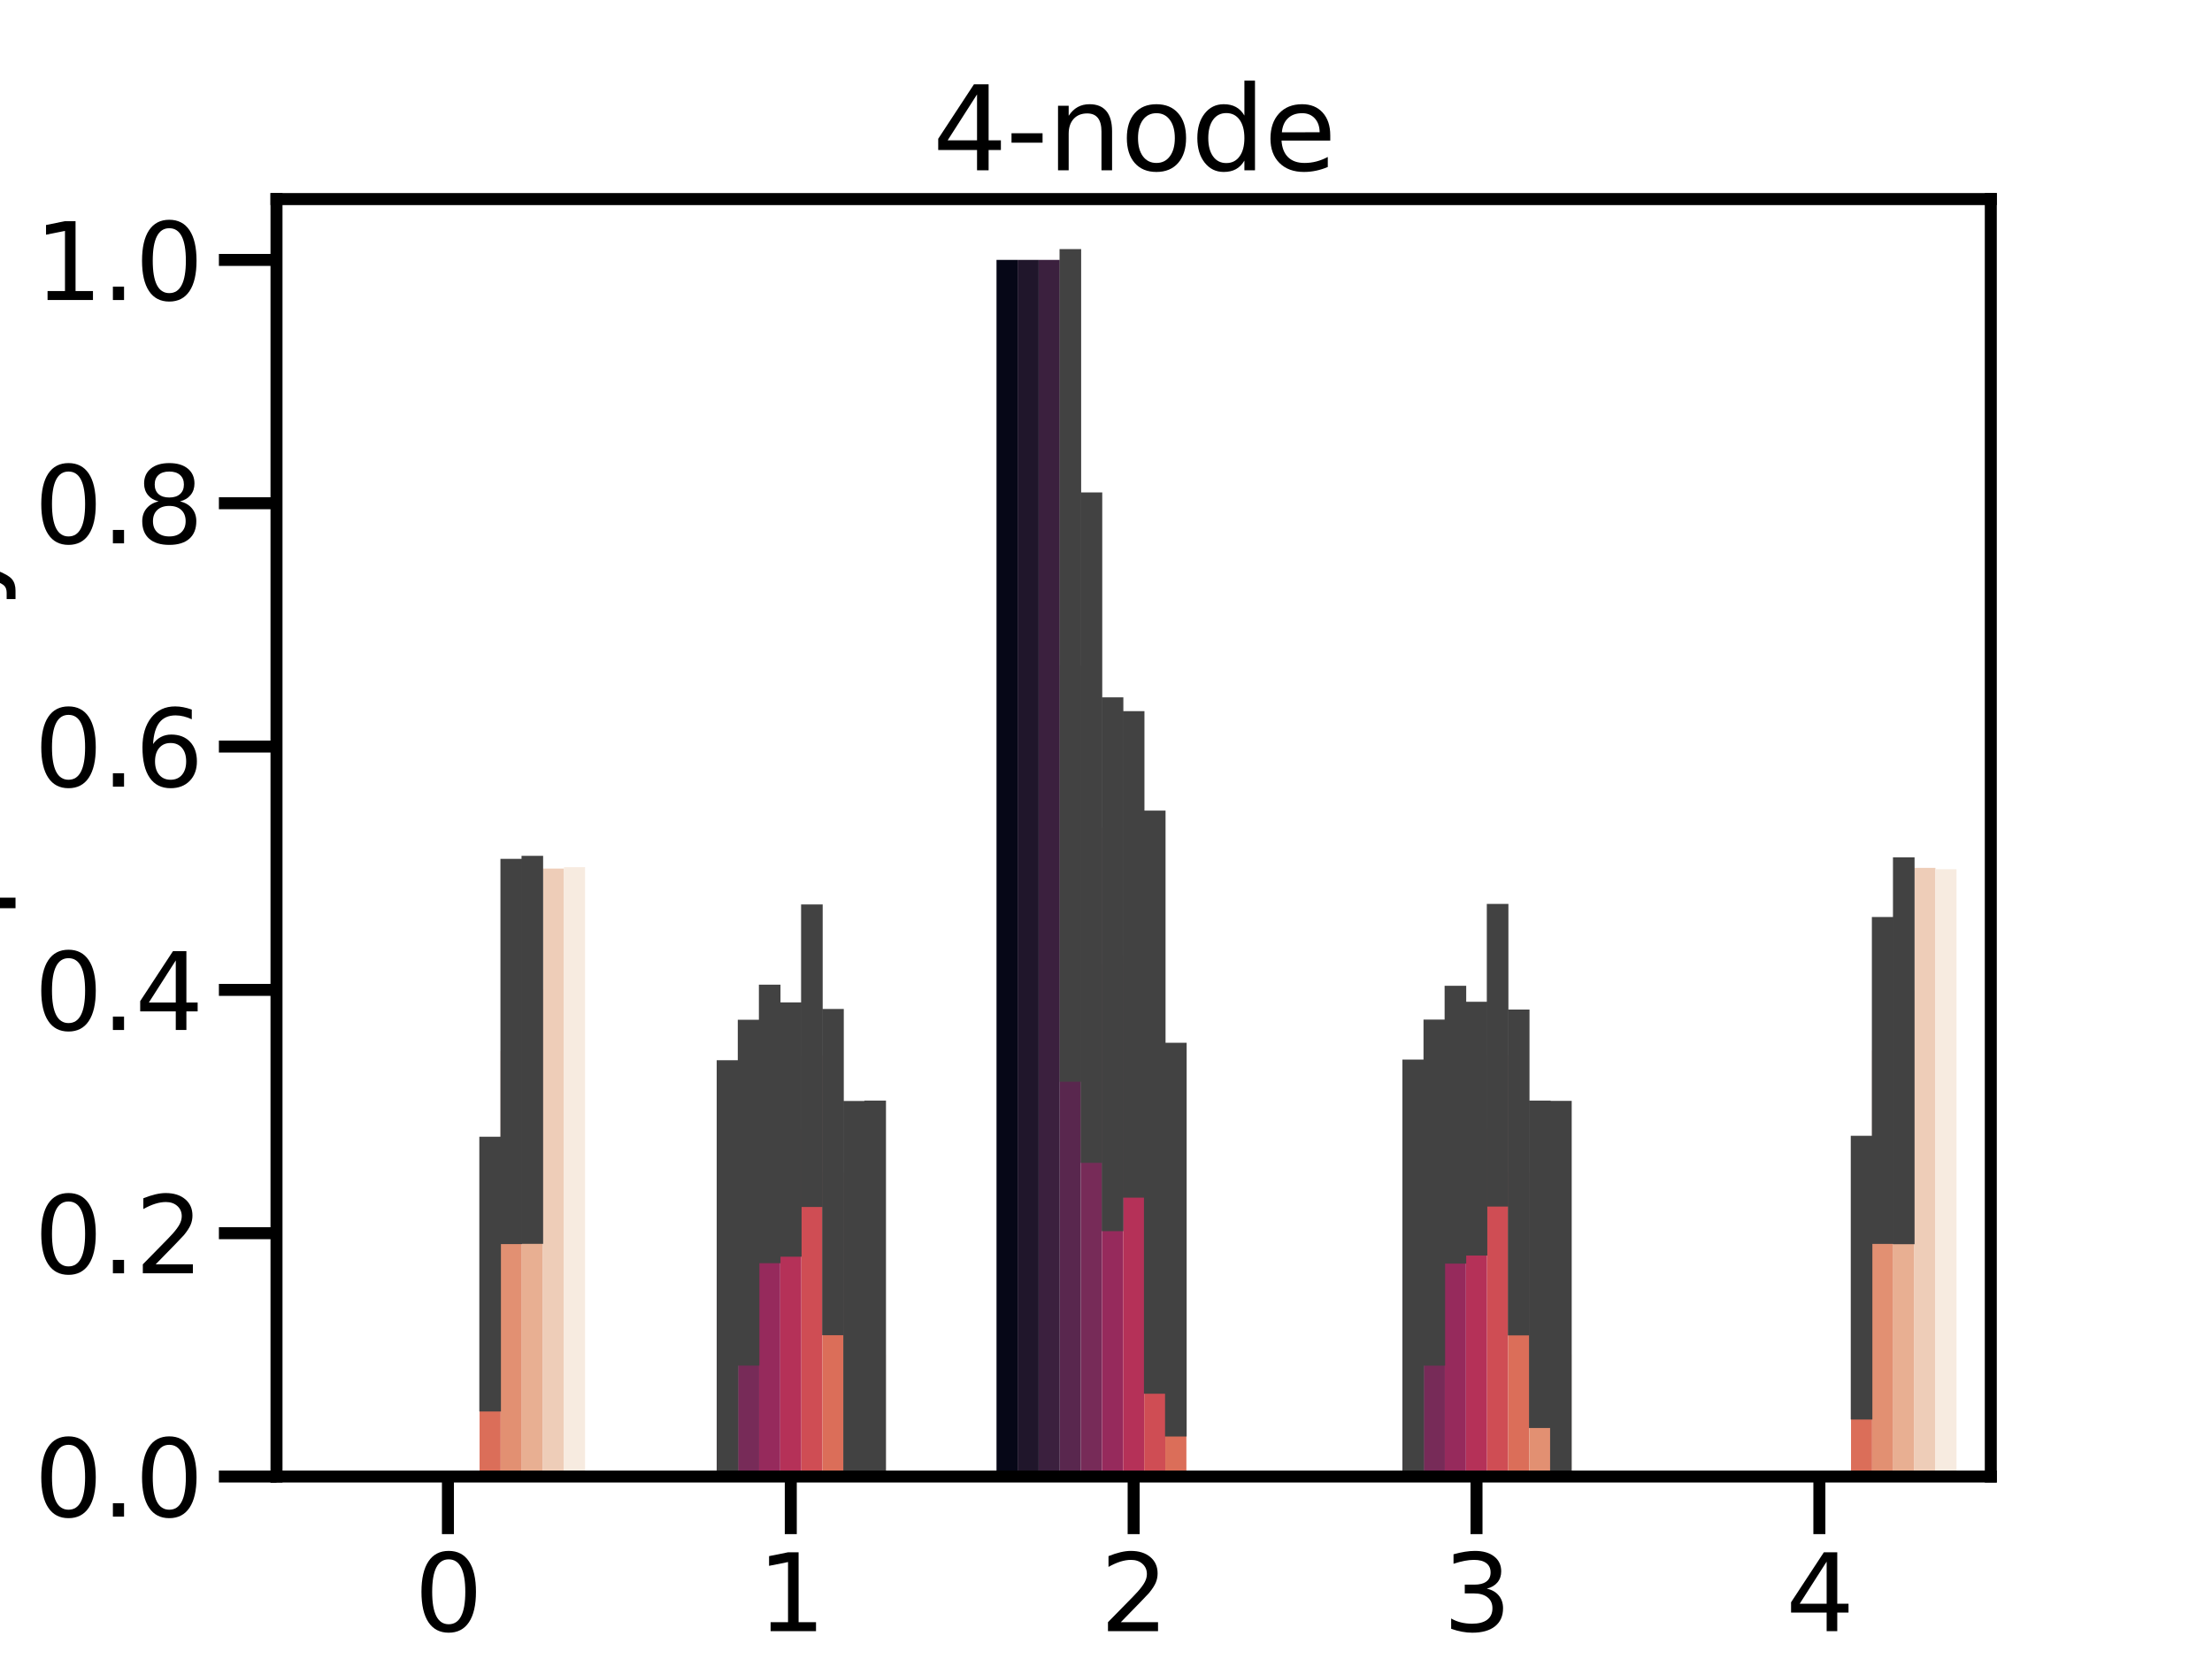 <?xml version="1.0" encoding="utf-8" standalone="no"?>
<!DOCTYPE svg PUBLIC "-//W3C//DTD SVG 1.1//EN"
  "http://www.w3.org/Graphics/SVG/1.1/DTD/svg11.dtd">
<svg xmlns:xlink="http://www.w3.org/1999/xlink" width="460.8pt" height="345.6pt" viewBox="0 0 460.8 345.6" xmlns="http://www.w3.org/2000/svg" version="1.1">
 <defs>
  <style type="text/css">*{stroke-linejoin: round; stroke-linecap: butt}</style>
 </defs>
 <g id="figure_1">
  <g id="patch_1">
   <path d="M 0 345.6 
L 460.8 345.6 
L 460.8 0 
L 0 0 
z
" style="fill: #ffffff"/>
  </g>
  <g id="axes_1">
   <g id="patch_2">
    <path d="M 57.6 307.584 
L 414.72 307.584 
L 414.72 41.472 
L 57.6 41.472 
z
" style="fill: #ffffff"/>
   </g>
   <g id="patch_3">
    <path d="M 64.742 307.584 
L 69.138 307.584 
L 69.138 307.584 
L 64.742 307.584 
z
" clip-path="url(#pd09a48f789)" style="fill: #060717"/>
   </g>
   <g id="patch_4">
    <path d="M 136.166 307.584 
L 140.562 307.584 
L 140.562 307.584 
L 136.166 307.584 
z
" clip-path="url(#pd09a48f789)" style="fill: #060717"/>
   </g>
   <g id="patch_5">
    <path d="M 207.59 307.584 
L 211.986 307.584 
L 211.986 54.144 
L 207.59 54.144 
z
" clip-path="url(#pd09a48f789)" style="fill: #060717"/>
   </g>
   <g id="patch_6">
    <path d="M 279.014 307.584 
L 283.41 307.584 
L 283.41 307.584 
L 279.014 307.584 
z
" clip-path="url(#pd09a48f789)" style="fill: #060717"/>
   </g>
   <g id="patch_7">
    <path d="M 350.438 307.584 
L 354.834 307.584 
L 354.834 307.584 
L 350.438 307.584 
z
" clip-path="url(#pd09a48f789)" style="fill: #060717"/>
   </g>
   <g id="patch_8">
    <path d="M 69.138 307.584 
L 73.533 307.584 
L 73.533 307.584 
L 69.138 307.584 
z
" clip-path="url(#pd09a48f789)" style="fill: #20162b"/>
   </g>
   <g id="patch_9">
    <path d="M 140.562 307.584 
L 144.957 307.584 
L 144.957 307.584 
L 140.562 307.584 
z
" clip-path="url(#pd09a48f789)" style="fill: #20162b"/>
   </g>
   <g id="patch_10">
    <path d="M 211.986 307.584 
L 216.381 307.584 
L 216.381 54.144 
L 211.986 54.144 
z
" clip-path="url(#pd09a48f789)" style="fill: #20162b"/>
   </g>
   <g id="patch_11">
    <path d="M 283.41 307.584 
L 287.805 307.584 
L 287.805 307.584 
L 283.41 307.584 
z
" clip-path="url(#pd09a48f789)" style="fill: #20162b"/>
   </g>
   <g id="patch_12">
    <path d="M 354.834 307.584 
L 359.229 307.584 
L 359.229 307.584 
L 354.834 307.584 
z
" clip-path="url(#pd09a48f789)" style="fill: #20162b"/>
   </g>
   <g id="patch_13">
    <path d="M 73.533 307.584 
L 77.928 307.584 
L 77.928 307.584 
L 73.533 307.584 
z
" clip-path="url(#pd09a48f789)" style="fill: #3b203e"/>
   </g>
   <g id="patch_14">
    <path d="M 144.957 307.584 
L 149.352 307.584 
L 149.352 307.584 
L 144.957 307.584 
z
" clip-path="url(#pd09a48f789)" style="fill: #3b203e"/>
   </g>
   <g id="patch_15">
    <path d="M 216.381 307.584 
L 220.776 307.584 
L 220.776 54.144 
L 216.381 54.144 
z
" clip-path="url(#pd09a48f789)" style="fill: #3b203e"/>
   </g>
   <g id="patch_16">
    <path d="M 287.805 307.584 
L 292.2 307.584 
L 292.2 307.584 
L 287.805 307.584 
z
" clip-path="url(#pd09a48f789)" style="fill: #3b203e"/>
   </g>
   <g id="patch_17">
    <path d="M 359.229 307.584 
L 363.624 307.584 
L 363.624 307.584 
L 359.229 307.584 
z
" clip-path="url(#pd09a48f789)" style="fill: #3b203e"/>
   </g>
   <g id="patch_18">
    <path d="M 77.928 307.584 
L 82.324 307.584 
L 82.324 307.584 
L 77.928 307.584 
z
" clip-path="url(#pd09a48f789)" style="fill: #59274e"/>
   </g>
   <g id="patch_19">
    <path d="M 149.352 307.584 
L 153.748 307.584 
L 153.748 265.368 
L 149.352 265.368 
z
" clip-path="url(#pd09a48f789)" style="fill: #59274e"/>
   </g>
   <g id="patch_20">
    <path d="M 220.776 307.584 
L 225.172 307.584 
L 225.172 138.624 
L 220.776 138.624 
z
" clip-path="url(#pd09a48f789)" style="fill: #59274e"/>
   </g>
   <g id="patch_21">
    <path d="M 292.2 307.584 
L 296.596 307.584 
L 296.596 265.32 
L 292.2 265.32 
z
" clip-path="url(#pd09a48f789)" style="fill: #59274e"/>
   </g>
   <g id="patch_22">
    <path d="M 363.624 307.584 
L 368.02 307.584 
L 368.02 307.584 
L 363.624 307.584 
z
" clip-path="url(#pd09a48f789)" style="fill: #59274e"/>
   </g>
   <g id="patch_23">
    <path d="M 82.324 307.584 
L 86.719 307.584 
L 86.719 307.584 
L 82.324 307.584 
z
" clip-path="url(#pd09a48f789)" style="fill: #772b58"/>
   </g>
   <g id="patch_24">
    <path d="M 153.748 307.584 
L 158.143 307.584 
L 158.143 248.444 
L 153.748 248.444 
z
" clip-path="url(#pd09a48f789)" style="fill: #772b58"/>
   </g>
   <g id="patch_25">
    <path d="M 225.172 307.584 
L 229.567 307.584 
L 229.567 172.416 
L 225.172 172.416 
z
" clip-path="url(#pd09a48f789)" style="fill: #772b58"/>
   </g>
   <g id="patch_26">
    <path d="M 296.596 307.584 
L 300.991 307.584 
L 300.991 248.452 
L 296.596 248.452 
z
" clip-path="url(#pd09a48f789)" style="fill: #772b58"/>
   </g>
   <g id="patch_27">
    <path d="M 368.02 307.584 
L 372.415 307.584 
L 372.415 307.584 
L 368.02 307.584 
z
" clip-path="url(#pd09a48f789)" style="fill: #772b58"/>
   </g>
   <g id="patch_28">
    <path d="M 86.719 307.584 
L 91.114 307.584 
L 91.114 307.584 
L 86.719 307.584 
z
" clip-path="url(#pd09a48f789)" style="fill: #962a5c"/>
   </g>
   <g id="patch_29">
    <path d="M 158.143 307.584 
L 162.538 307.584 
L 162.538 234.155 
L 158.143 234.155 
z
" clip-path="url(#pd09a48f789)" style="fill: #962a5c"/>
   </g>
   <g id="patch_30">
    <path d="M 229.567 307.584 
L 233.962 307.584 
L 233.962 200.872 
L 229.567 200.872 
z
" clip-path="url(#pd09a48f789)" style="fill: #962a5c"/>
   </g>
   <g id="patch_31">
    <path d="M 300.991 307.584 
L 305.386 307.584 
L 305.386 234.285 
L 300.991 234.285 
z
" clip-path="url(#pd09a48f789)" style="fill: #962a5c"/>
   </g>
   <g id="patch_32">
    <path d="M 372.415 307.584 
L 376.81 307.584 
L 376.81 307.584 
L 372.415 307.584 
z
" clip-path="url(#pd09a48f789)" style="fill: #962a5c"/>
   </g>
   <g id="patch_33">
    <path d="M 91.114 307.584 
L 95.51 307.584 
L 95.51 307.584 
L 91.114 307.584 
z
" clip-path="url(#pd09a48f789)" style="fill: #b53158"/>
   </g>
   <g id="patch_34">
    <path d="M 162.538 307.584 
L 166.934 307.584 
L 166.934 235.222 
L 162.538 235.222 
z
" clip-path="url(#pd09a48f789)" style="fill: #b53158"/>
   </g>
   <g id="patch_35">
    <path d="M 233.962 307.584 
L 238.358 307.584 
L 238.358 198.967 
L 233.962 198.967 
z
" clip-path="url(#pd09a48f789)" style="fill: #b53158"/>
   </g>
   <g id="patch_36">
    <path d="M 305.386 307.584 
L 309.782 307.584 
L 309.782 235.124 
L 305.386 235.124 
z
" clip-path="url(#pd09a48f789)" style="fill: #b53158"/>
   </g>
   <g id="patch_37">
    <path d="M 376.81 307.584 
L 381.206 307.584 
L 381.206 307.584 
L 376.81 307.584 
z
" clip-path="url(#pd09a48f789)" style="fill: #b53158"/>
   </g>
   <g id="patch_38">
    <path d="M 95.51 307.584 
L 99.905 307.584 
L 99.905 307.584 
L 95.51 307.584 
z
" clip-path="url(#pd09a48f789)" style="fill: #cf4d54"/>
   </g>
   <g id="patch_39">
    <path d="M 166.934 307.584 
L 171.329 307.584 
L 171.329 219.897 
L 166.934 219.897 
z
" clip-path="url(#pd09a48f789)" style="fill: #cf4d54"/>
   </g>
   <g id="patch_40">
    <path d="M 238.358 307.584 
L 242.753 307.584 
L 242.753 229.602 
L 238.358 229.602 
z
" clip-path="url(#pd09a48f789)" style="fill: #cf4d54"/>
   </g>
   <g id="patch_41">
    <path d="M 309.782 307.584 
L 314.177 307.584 
L 314.177 219.813 
L 309.782 219.813 
z
" clip-path="url(#pd09a48f789)" style="fill: #cf4d54"/>
   </g>
   <g id="patch_42">
    <path d="M 381.206 307.584 
L 385.601 307.584 
L 385.601 307.584 
L 381.206 307.584 
z
" clip-path="url(#pd09a48f789)" style="fill: #cf4d54"/>
   </g>
   <g id="patch_43">
    <path d="M 99.905 307.584 
L 104.3 307.584 
L 104.3 267.179 
L 99.905 267.179 
z
" clip-path="url(#pd09a48f789)" style="fill: #db6e59"/>
   </g>
   <g id="patch_44">
    <path d="M 171.329 307.584 
L 175.724 307.584 
L 175.724 244.184 
L 171.329 244.184 
z
" clip-path="url(#pd09a48f789)" style="fill: #db6e59"/>
   </g>
   <g id="patch_45">
    <path d="M 242.753 307.584 
L 247.148 307.584 
L 247.148 261.768 
L 242.753 261.768 
z
" clip-path="url(#pd09a48f789)" style="fill: #db6e59"/>
   </g>
   <g id="patch_46">
    <path d="M 314.177 307.584 
L 318.572 307.584 
L 318.572 244.264 
L 314.177 244.264 
z
" clip-path="url(#pd09a48f789)" style="fill: #db6e59"/>
   </g>
   <g id="patch_47">
    <path d="M 385.601 307.584 
L 389.996 307.584 
L 389.996 267.085 
L 385.601 267.085 
z
" clip-path="url(#pd09a48f789)" style="fill: #db6e59"/>
   </g>
   <g id="patch_48">
    <path d="M 104.3 307.584 
L 108.696 307.584 
L 108.696 218.922 
L 104.3 218.922 
z
" clip-path="url(#pd09a48f789)" style="fill: #e29072"/>
   </g>
   <g id="patch_49">
    <path d="M 175.724 307.584 
L 180.12 307.584 
L 180.12 269.586 
L 175.724 269.586 
z
" clip-path="url(#pd09a48f789)" style="fill: #e29072"/>
   </g>
   <g id="patch_50">
    <path d="M 247.148 307.584 
L 251.544 307.584 
L 251.544 307.584 
L 247.148 307.584 
z
" clip-path="url(#pd09a48f789)" style="fill: #e29072"/>
   </g>
   <g id="patch_51">
    <path d="M 318.572 307.584 
L 322.968 307.584 
L 322.968 269.55 
L 318.572 269.55 
z
" clip-path="url(#pd09a48f789)" style="fill: #e29072"/>
   </g>
   <g id="patch_52">
    <path d="M 389.996 307.584 
L 394.392 307.584 
L 394.392 218.838 
L 389.996 218.838 
z
" clip-path="url(#pd09a48f789)" style="fill: #e29072"/>
   </g>
   <g id="patch_53">
    <path d="M 108.696 307.584 
L 113.091 307.584 
L 113.091 206.086 
L 108.696 206.086 
z
" clip-path="url(#pd09a48f789)" style="fill: #e8af92"/>
   </g>
   <g id="patch_54">
    <path d="M 180.12 307.584 
L 184.515 307.584 
L 184.515 282.23 
L 180.12 282.23 
z
" clip-path="url(#pd09a48f789)" style="fill: #e8af92"/>
   </g>
   <g id="patch_55">
    <path d="M 251.544 307.584 
L 255.939 307.584 
L 255.939 307.584 
L 251.544 307.584 
z
" clip-path="url(#pd09a48f789)" style="fill: #e8af92"/>
   </g>
   <g id="patch_56">
    <path d="M 322.968 307.584 
L 327.363 307.584 
L 327.363 282.25 
L 322.968 282.25 
z
" clip-path="url(#pd09a48f789)" style="fill: #e8af92"/>
   </g>
   <g id="patch_57">
    <path d="M 394.392 307.584 
L 398.787 307.584 
L 398.787 206.33 
L 394.392 206.33 
z
" clip-path="url(#pd09a48f789)" style="fill: #e8af92"/>
   </g>
   <g id="patch_58">
    <path d="M 113.091 307.584 
L 117.486 307.584 
L 117.486 180.936 
L 113.091 180.936 
z
" clip-path="url(#pd09a48f789)" style="fill: #eecdb8"/>
   </g>
   <g id="patch_59">
    <path d="M 184.515 307.584 
L 188.91 307.584 
L 188.91 307.584 
L 184.515 307.584 
z
" clip-path="url(#pd09a48f789)" style="fill: #eecdb8"/>
   </g>
   <g id="patch_60">
    <path d="M 255.939 307.584 
L 260.334 307.584 
L 260.334 307.584 
L 255.939 307.584 
z
" clip-path="url(#pd09a48f789)" style="fill: #eecdb8"/>
   </g>
   <g id="patch_61">
    <path d="M 327.363 307.584 
L 331.758 307.584 
L 331.758 307.584 
L 327.363 307.584 
z
" clip-path="url(#pd09a48f789)" style="fill: #eecdb8"/>
   </g>
   <g id="patch_62">
    <path d="M 398.787 307.584 
L 403.182 307.584 
L 403.182 180.792 
L 398.787 180.792 
z
" clip-path="url(#pd09a48f789)" style="fill: #eecdb8"/>
   </g>
   <g id="patch_63">
    <path d="M 117.486 307.584 
L 121.882 307.584 
L 121.882 180.648 
L 117.486 180.648 
z
" clip-path="url(#pd09a48f789)" style="fill: #f7ebe0"/>
   </g>
   <g id="patch_64">
    <path d="M 188.91 307.584 
L 193.306 307.584 
L 193.306 307.584 
L 188.91 307.584 
z
" clip-path="url(#pd09a48f789)" style="fill: #f7ebe0"/>
   </g>
   <g id="patch_65">
    <path d="M 260.334 307.584 
L 264.73 307.584 
L 264.73 307.584 
L 260.334 307.584 
z
" clip-path="url(#pd09a48f789)" style="fill: #f7ebe0"/>
   </g>
   <g id="patch_66">
    <path d="M 331.758 307.584 
L 336.154 307.584 
L 336.154 307.584 
L 331.758 307.584 
z
" clip-path="url(#pd09a48f789)" style="fill: #f7ebe0"/>
   </g>
   <g id="patch_67">
    <path d="M 403.182 307.584 
L 407.578 307.584 
L 407.578 181.08 
L 403.182 181.08 
z
" clip-path="url(#pd09a48f789)" style="fill: #f7ebe0"/>
   </g>
   <g id="matplotlib.axis_1">
    <g id="xtick_1">
     <g id="line2d_1">
      <defs>
       <path id="macadb62f24" d="M 0 0 
L 0 12 
" style="stroke: #000000; stroke-width: 2.5"/>
      </defs>
      <g>
       <use xlink:href="#macadb62f24" x="93.312" y="307.584" style="stroke: #000000; stroke-width: 2.5"/>
      </g>
     </g>
     <g id="text_1">
      <!-- 0 -->
      <g transform="translate(86.313 339.801) scale(0.22 -0.22)">
       <defs>
        <path id="DejaVuSans-30" d="M 2034 4250 
Q 1547 4250 1301 3770 
Q 1056 3291 1056 2328 
Q 1056 1369 1301 889 
Q 1547 409 2034 409 
Q 2525 409 2770 889 
Q 3016 1369 3016 2328 
Q 3016 3291 2770 3770 
Q 2525 4250 2034 4250 
z
M 2034 4750 
Q 2819 4750 3233 4129 
Q 3647 3509 3647 2328 
Q 3647 1150 3233 529 
Q 2819 -91 2034 -91 
Q 1250 -91 836 529 
Q 422 1150 422 2328 
Q 422 3509 836 4129 
Q 1250 4750 2034 4750 
z
" transform="scale(0.016)"/>
       </defs>
       <use xlink:href="#DejaVuSans-30"/>
      </g>
     </g>
    </g>
    <g id="xtick_2">
     <g id="line2d_2">
      <g>
       <use xlink:href="#macadb62f24" x="164.736" y="307.584" style="stroke: #000000; stroke-width: 2.5"/>
      </g>
     </g>
     <g id="text_2">
      <!-- 1 -->
      <g transform="translate(157.737 339.801) scale(0.22 -0.22)">
       <defs>
        <path id="DejaVuSans-31" d="M 794 531 
L 1825 531 
L 1825 4091 
L 703 3866 
L 703 4441 
L 1819 4666 
L 2450 4666 
L 2450 531 
L 3481 531 
L 3481 0 
L 794 0 
L 794 531 
z
" transform="scale(0.016)"/>
       </defs>
       <use xlink:href="#DejaVuSans-31"/>
      </g>
     </g>
    </g>
    <g id="xtick_3">
     <g id="line2d_3">
      <g>
       <use xlink:href="#macadb62f24" x="236.16" y="307.584" style="stroke: #000000; stroke-width: 2.5"/>
      </g>
     </g>
     <g id="text_3">
      <!-- 2 -->
      <g transform="translate(229.161 339.801) scale(0.22 -0.22)">
       <defs>
        <path id="DejaVuSans-32" d="M 1228 531 
L 3431 531 
L 3431 0 
L 469 0 
L 469 531 
Q 828 903 1448 1529 
Q 2069 2156 2228 2338 
Q 2531 2678 2651 2914 
Q 2772 3150 2772 3378 
Q 2772 3750 2511 3984 
Q 2250 4219 1831 4219 
Q 1534 4219 1204 4116 
Q 875 4013 500 3803 
L 500 4441 
Q 881 4594 1212 4672 
Q 1544 4750 1819 4750 
Q 2544 4750 2975 4387 
Q 3406 4025 3406 3419 
Q 3406 3131 3298 2873 
Q 3191 2616 2906 2266 
Q 2828 2175 2409 1742 
Q 1991 1309 1228 531 
z
" transform="scale(0.016)"/>
       </defs>
       <use xlink:href="#DejaVuSans-32"/>
      </g>
     </g>
    </g>
    <g id="xtick_4">
     <g id="line2d_4">
      <g>
       <use xlink:href="#macadb62f24" x="307.584" y="307.584" style="stroke: #000000; stroke-width: 2.5"/>
      </g>
     </g>
     <g id="text_4">
      <!-- 3 -->
      <g transform="translate(300.585 339.801) scale(0.22 -0.22)">
       <defs>
        <path id="DejaVuSans-33" d="M 2597 2516 
Q 3050 2419 3304 2112 
Q 3559 1806 3559 1356 
Q 3559 666 3084 287 
Q 2609 -91 1734 -91 
Q 1441 -91 1130 -33 
Q 819 25 488 141 
L 488 750 
Q 750 597 1062 519 
Q 1375 441 1716 441 
Q 2309 441 2620 675 
Q 2931 909 2931 1356 
Q 2931 1769 2642 2001 
Q 2353 2234 1838 2234 
L 1294 2234 
L 1294 2753 
L 1863 2753 
Q 2328 2753 2575 2939 
Q 2822 3125 2822 3475 
Q 2822 3834 2567 4026 
Q 2313 4219 1838 4219 
Q 1578 4219 1281 4162 
Q 984 4106 628 3988 
L 628 4550 
Q 988 4650 1302 4700 
Q 1616 4750 1894 4750 
Q 2613 4750 3031 4423 
Q 3450 4097 3450 3541 
Q 3450 3153 3228 2886 
Q 3006 2619 2597 2516 
z
" transform="scale(0.016)"/>
       </defs>
       <use xlink:href="#DejaVuSans-33"/>
      </g>
     </g>
    </g>
    <g id="xtick_5">
     <g id="line2d_5">
      <g>
       <use xlink:href="#macadb62f24" x="379.008" y="307.584" style="stroke: #000000; stroke-width: 2.5"/>
      </g>
     </g>
     <g id="text_5">
      <!-- 4 -->
      <g transform="translate(372.009 339.801) scale(0.22 -0.22)">
       <defs>
        <path id="DejaVuSans-34" d="M 2419 4116 
L 825 1625 
L 2419 1625 
L 2419 4116 
z
M 2253 4666 
L 3047 4666 
L 3047 1625 
L 3713 1625 
L 3713 1100 
L 3047 1100 
L 3047 0 
L 2419 0 
L 2419 1100 
L 313 1100 
L 313 1709 
L 2253 4666 
z
" transform="scale(0.016)"/>
       </defs>
       <use xlink:href="#DejaVuSans-34"/>
      </g>
     </g>
    </g>
    <g id="text_6">
     <!-- Fn -->
     <g transform="translate(221.653 366.612) scale(0.24 -0.24)">
      <defs>
       <path id="DejaVuSans-46" d="M 628 4666 
L 3309 4666 
L 3309 4134 
L 1259 4134 
L 1259 2759 
L 3109 2759 
L 3109 2228 
L 1259 2228 
L 1259 0 
L 628 0 
L 628 4666 
z
" transform="scale(0.016)"/>
       <path id="DejaVuSans-6e" d="M 3513 2113 
L 3513 0 
L 2938 0 
L 2938 2094 
Q 2938 2591 2744 2837 
Q 2550 3084 2163 3084 
Q 1697 3084 1428 2787 
Q 1159 2491 1159 1978 
L 1159 0 
L 581 0 
L 581 3500 
L 1159 3500 
L 1159 2956 
Q 1366 3272 1645 3428 
Q 1925 3584 2291 3584 
Q 2894 3584 3203 3211 
Q 3513 2838 3513 2113 
z
" transform="scale(0.016)"/>
      </defs>
      <use xlink:href="#DejaVuSans-46"/>
      <use xlink:href="#DejaVuSans-6e" x="57.52"/>
     </g>
    </g>
   </g>
   <g id="matplotlib.axis_2">
    <g id="ytick_1">
     <g id="line2d_6">
      <defs>
       <path id="mbd1f834859" d="M 0 0 
L -12 0 
" style="stroke: #000000; stroke-width: 2.5"/>
      </defs>
      <g>
       <use xlink:href="#mbd1f834859" x="57.6" y="307.584" style="stroke: #000000; stroke-width: 2.5"/>
      </g>
     </g>
     <g id="text_7">
      <!-- 0.0 -->
      <g transform="translate(7.113 315.942) scale(0.22 -0.22)">
       <defs>
        <path id="DejaVuSans-2e" d="M 684 794 
L 1344 794 
L 1344 0 
L 684 0 
L 684 794 
z
" transform="scale(0.016)"/>
       </defs>
       <use xlink:href="#DejaVuSans-30"/>
       <use xlink:href="#DejaVuSans-2e" x="63.623"/>
       <use xlink:href="#DejaVuSans-30" x="95.41"/>
      </g>
     </g>
    </g>
    <g id="ytick_2">
     <g id="line2d_7">
      <g>
       <use xlink:href="#mbd1f834859" x="57.6" y="256.896" style="stroke: #000000; stroke-width: 2.5"/>
      </g>
     </g>
     <g id="text_8">
      <!-- 0.2 -->
      <g transform="translate(7.113 265.254) scale(0.22 -0.22)">
       <use xlink:href="#DejaVuSans-30"/>
       <use xlink:href="#DejaVuSans-2e" x="63.623"/>
       <use xlink:href="#DejaVuSans-32" x="95.41"/>
      </g>
     </g>
    </g>
    <g id="ytick_3">
     <g id="line2d_8">
      <g>
       <use xlink:href="#mbd1f834859" x="57.6" y="206.208" style="stroke: #000000; stroke-width: 2.5"/>
      </g>
     </g>
     <g id="text_9">
      <!-- 0.4 -->
      <g transform="translate(7.113 214.566) scale(0.22 -0.22)">
       <use xlink:href="#DejaVuSans-30"/>
       <use xlink:href="#DejaVuSans-2e" x="63.623"/>
       <use xlink:href="#DejaVuSans-34" x="95.41"/>
      </g>
     </g>
    </g>
    <g id="ytick_4">
     <g id="line2d_9">
      <g>
       <use xlink:href="#mbd1f834859" x="57.6" y="155.52" style="stroke: #000000; stroke-width: 2.5"/>
      </g>
     </g>
     <g id="text_10">
      <!-- 0.6 -->
      <g transform="translate(7.113 163.878) scale(0.22 -0.22)">
       <defs>
        <path id="DejaVuSans-36" d="M 2113 2584 
Q 1688 2584 1439 2293 
Q 1191 2003 1191 1497 
Q 1191 994 1439 701 
Q 1688 409 2113 409 
Q 2538 409 2786 701 
Q 3034 994 3034 1497 
Q 3034 2003 2786 2293 
Q 2538 2584 2113 2584 
z
M 3366 4563 
L 3366 3988 
Q 3128 4100 2886 4159 
Q 2644 4219 2406 4219 
Q 1781 4219 1451 3797 
Q 1122 3375 1075 2522 
Q 1259 2794 1537 2939 
Q 1816 3084 2150 3084 
Q 2853 3084 3261 2657 
Q 3669 2231 3669 1497 
Q 3669 778 3244 343 
Q 2819 -91 2113 -91 
Q 1303 -91 875 529 
Q 447 1150 447 2328 
Q 447 3434 972 4092 
Q 1497 4750 2381 4750 
Q 2619 4750 2861 4703 
Q 3103 4656 3366 4563 
z
" transform="scale(0.016)"/>
       </defs>
       <use xlink:href="#DejaVuSans-30"/>
       <use xlink:href="#DejaVuSans-2e" x="63.623"/>
       <use xlink:href="#DejaVuSans-36" x="95.41"/>
      </g>
     </g>
    </g>
    <g id="ytick_5">
     <g id="line2d_10">
      <g>
       <use xlink:href="#mbd1f834859" x="57.6" y="104.832" style="stroke: #000000; stroke-width: 2.5"/>
      </g>
     </g>
     <g id="text_11">
      <!-- 0.8 -->
      <g transform="translate(7.113 113.19) scale(0.22 -0.22)">
       <defs>
        <path id="DejaVuSans-38" d="M 2034 2216 
Q 1584 2216 1326 1975 
Q 1069 1734 1069 1313 
Q 1069 891 1326 650 
Q 1584 409 2034 409 
Q 2484 409 2743 651 
Q 3003 894 3003 1313 
Q 3003 1734 2745 1975 
Q 2488 2216 2034 2216 
z
M 1403 2484 
Q 997 2584 770 2862 
Q 544 3141 544 3541 
Q 544 4100 942 4425 
Q 1341 4750 2034 4750 
Q 2731 4750 3128 4425 
Q 3525 4100 3525 3541 
Q 3525 3141 3298 2862 
Q 3072 2584 2669 2484 
Q 3125 2378 3379 2068 
Q 3634 1759 3634 1313 
Q 3634 634 3220 271 
Q 2806 -91 2034 -91 
Q 1263 -91 848 271 
Q 434 634 434 1313 
Q 434 1759 690 2068 
Q 947 2378 1403 2484 
z
M 1172 3481 
Q 1172 3119 1398 2916 
Q 1625 2713 2034 2713 
Q 2441 2713 2670 2916 
Q 2900 3119 2900 3481 
Q 2900 3844 2670 4047 
Q 2441 4250 2034 4250 
Q 1625 4250 1398 4047 
Q 1172 3844 1172 3481 
z
" transform="scale(0.016)"/>
       </defs>
       <use xlink:href="#DejaVuSans-30"/>
       <use xlink:href="#DejaVuSans-2e" x="63.623"/>
       <use xlink:href="#DejaVuSans-38" x="95.41"/>
      </g>
     </g>
    </g>
    <g id="ytick_6">
     <g id="line2d_11">
      <g>
       <use xlink:href="#mbd1f834859" x="57.6" y="54.144" style="stroke: #000000; stroke-width: 2.5"/>
      </g>
     </g>
     <g id="text_12">
      <!-- 1.0 -->
      <g transform="translate(7.113 62.502) scale(0.22 -0.22)">
       <use xlink:href="#DejaVuSans-31"/>
       <use xlink:href="#DejaVuSans-2e" x="63.623"/>
       <use xlink:href="#DejaVuSans-30" x="95.41"/>
      </g>
     </g>
    </g>
    <g id="text_13">
     <!-- Frequency -->
     <g transform="translate(-1.878 236.519) rotate(-90) scale(0.24 -0.24)">
      <defs>
       <path id="DejaVuSans-72" d="M 2631 2963 
Q 2534 3019 2420 3045 
Q 2306 3072 2169 3072 
Q 1681 3072 1420 2755 
Q 1159 2438 1159 1844 
L 1159 0 
L 581 0 
L 581 3500 
L 1159 3500 
L 1159 2956 
Q 1341 3275 1631 3429 
Q 1922 3584 2338 3584 
Q 2397 3584 2469 3576 
Q 2541 3569 2628 3553 
L 2631 2963 
z
" transform="scale(0.016)"/>
       <path id="DejaVuSans-65" d="M 3597 1894 
L 3597 1613 
L 953 1613 
Q 991 1019 1311 708 
Q 1631 397 2203 397 
Q 2534 397 2845 478 
Q 3156 559 3463 722 
L 3463 178 
Q 3153 47 2828 -22 
Q 2503 -91 2169 -91 
Q 1331 -91 842 396 
Q 353 884 353 1716 
Q 353 2575 817 3079 
Q 1281 3584 2069 3584 
Q 2775 3584 3186 3129 
Q 3597 2675 3597 1894 
z
M 3022 2063 
Q 3016 2534 2758 2815 
Q 2500 3097 2075 3097 
Q 1594 3097 1305 2825 
Q 1016 2553 972 2059 
L 3022 2063 
z
" transform="scale(0.016)"/>
       <path id="DejaVuSans-71" d="M 947 1747 
Q 947 1113 1208 752 
Q 1469 391 1925 391 
Q 2381 391 2643 752 
Q 2906 1113 2906 1747 
Q 2906 2381 2643 2742 
Q 2381 3103 1925 3103 
Q 1469 3103 1208 2742 
Q 947 2381 947 1747 
z
M 2906 525 
Q 2725 213 2448 61 
Q 2172 -91 1784 -91 
Q 1150 -91 751 415 
Q 353 922 353 1747 
Q 353 2572 751 3078 
Q 1150 3584 1784 3584 
Q 2172 3584 2448 3432 
Q 2725 3281 2906 2969 
L 2906 3500 
L 3481 3500 
L 3481 -1331 
L 2906 -1331 
L 2906 525 
z
" transform="scale(0.016)"/>
       <path id="DejaVuSans-75" d="M 544 1381 
L 544 3500 
L 1119 3500 
L 1119 1403 
Q 1119 906 1312 657 
Q 1506 409 1894 409 
Q 2359 409 2629 706 
Q 2900 1003 2900 1516 
L 2900 3500 
L 3475 3500 
L 3475 0 
L 2900 0 
L 2900 538 
Q 2691 219 2414 64 
Q 2138 -91 1772 -91 
Q 1169 -91 856 284 
Q 544 659 544 1381 
z
M 1991 3584 
L 1991 3584 
z
" transform="scale(0.016)"/>
       <path id="DejaVuSans-63" d="M 3122 3366 
L 3122 2828 
Q 2878 2963 2633 3030 
Q 2388 3097 2138 3097 
Q 1578 3097 1268 2742 
Q 959 2388 959 1747 
Q 959 1106 1268 751 
Q 1578 397 2138 397 
Q 2388 397 2633 464 
Q 2878 531 3122 666 
L 3122 134 
Q 2881 22 2623 -34 
Q 2366 -91 2075 -91 
Q 1284 -91 818 406 
Q 353 903 353 1747 
Q 353 2603 823 3093 
Q 1294 3584 2113 3584 
Q 2378 3584 2631 3529 
Q 2884 3475 3122 3366 
z
" transform="scale(0.016)"/>
       <path id="DejaVuSans-79" d="M 2059 -325 
Q 1816 -950 1584 -1140 
Q 1353 -1331 966 -1331 
L 506 -1331 
L 506 -850 
L 844 -850 
Q 1081 -850 1212 -737 
Q 1344 -625 1503 -206 
L 1606 56 
L 191 3500 
L 800 3500 
L 1894 763 
L 2988 3500 
L 3597 3500 
L 2059 -325 
z
" transform="scale(0.016)"/>
      </defs>
      <use xlink:href="#DejaVuSans-46"/>
      <use xlink:href="#DejaVuSans-72" x="50.27"/>
      <use xlink:href="#DejaVuSans-65" x="89.133"/>
      <use xlink:href="#DejaVuSans-71" x="150.656"/>
      <use xlink:href="#DejaVuSans-75" x="214.133"/>
      <use xlink:href="#DejaVuSans-65" x="277.512"/>
      <use xlink:href="#DejaVuSans-6e" x="339.035"/>
      <use xlink:href="#DejaVuSans-63" x="402.414"/>
      <use xlink:href="#DejaVuSans-79" x="457.395"/>
     </g>
    </g>
   </g>
   <g id="line2d_12">
    <path clip-path="url(#pd09a48f789)" style="fill: none; stroke: #424242; stroke-width: 4.5; stroke-linecap: square"/>
   </g>
   <g id="line2d_13">
    <path clip-path="url(#pd09a48f789)" style="fill: none; stroke: #424242; stroke-width: 4.5; stroke-linecap: square"/>
   </g>
   <g id="line2d_14">
    <path clip-path="url(#pd09a48f789)" style="fill: none; stroke: #424242; stroke-width: 4.5; stroke-linecap: square"/>
   </g>
   <g id="line2d_15">
    <path clip-path="url(#pd09a48f789)" style="fill: none; stroke: #424242; stroke-width: 4.5; stroke-linecap: square"/>
   </g>
   <g id="line2d_16">
    <path clip-path="url(#pd09a48f789)" style="fill: none; stroke: #424242; stroke-width: 4.5; stroke-linecap: square"/>
   </g>
   <g id="line2d_17">
    <path clip-path="url(#pd09a48f789)" style="fill: none; stroke: #424242; stroke-width: 4.5; stroke-linecap: square"/>
   </g>
   <g id="line2d_18">
    <path clip-path="url(#pd09a48f789)" style="fill: none; stroke: #424242; stroke-width: 4.5; stroke-linecap: square"/>
   </g>
   <g id="line2d_19">
    <path clip-path="url(#pd09a48f789)" style="fill: none; stroke: #424242; stroke-width: 4.5; stroke-linecap: square"/>
   </g>
   <g id="line2d_20">
    <path clip-path="url(#pd09a48f789)" style="fill: none; stroke: #424242; stroke-width: 4.5; stroke-linecap: square"/>
   </g>
   <g id="line2d_21">
    <path clip-path="url(#pd09a48f789)" style="fill: none; stroke: #424242; stroke-width: 4.5; stroke-linecap: square"/>
   </g>
   <g id="line2d_22">
    <path d="M 75.731 307.584 
L 75.731 307.584 
" clip-path="url(#pd09a48f789)" style="fill: none; stroke: #424242; stroke-width: 4.5; stroke-linecap: square"/>
   </g>
   <g id="line2d_23">
    <path d="M 147.155 307.584 
L 147.155 307.584 
" clip-path="url(#pd09a48f789)" style="fill: none; stroke: #424242; stroke-width: 4.5; stroke-linecap: square"/>
   </g>
   <g id="line2d_24">
    <path d="M 218.579 54.144 
L 218.579 54.144 
" clip-path="url(#pd09a48f789)" style="fill: none; stroke: #424242; stroke-width: 4.5; stroke-linecap: square"/>
   </g>
   <g id="line2d_25">
    <path d="M 290.003 307.584 
L 290.003 307.584 
" clip-path="url(#pd09a48f789)" style="fill: none; stroke: #424242; stroke-width: 4.5; stroke-linecap: square"/>
   </g>
   <g id="line2d_26">
    <path d="M 361.427 307.584 
L 361.427 307.584 
" clip-path="url(#pd09a48f789)" style="fill: none; stroke: #424242; stroke-width: 4.5; stroke-linecap: square"/>
   </g>
   <g id="line2d_27">
    <path d="M 80.126 307.584 
L 80.126 307.584 
" clip-path="url(#pd09a48f789)" style="fill: none; stroke: #424242; stroke-width: 4.5; stroke-linecap: square"/>
   </g>
   <g id="line2d_28">
    <path d="M 151.55 307.584 
L 151.55 223.112 
" clip-path="url(#pd09a48f789)" style="fill: none; stroke: #424242; stroke-width: 4.5; stroke-linecap: square"/>
   </g>
   <g id="line2d_29">
    <path d="M 222.974 223.104 
L 222.974 54.144 
" clip-path="url(#pd09a48f789)" style="fill: none; stroke: #424242; stroke-width: 4.5; stroke-linecap: square"/>
   </g>
   <g id="line2d_30">
    <path d="M 294.398 307.584 
L 294.398 222.977 
" clip-path="url(#pd09a48f789)" style="fill: none; stroke: #424242; stroke-width: 4.5; stroke-linecap: square"/>
   </g>
   <g id="line2d_31">
    <path d="M 365.822 307.584 
L 365.822 307.584 
" clip-path="url(#pd09a48f789)" style="fill: none; stroke: #424242; stroke-width: 4.5; stroke-linecap: square"/>
   </g>
   <g id="line2d_32">
    <path d="M 84.521 307.584 
L 84.521 307.584 
" clip-path="url(#pd09a48f789)" style="fill: none; stroke: #424242; stroke-width: 4.5; stroke-linecap: square"/>
   </g>
   <g id="line2d_33">
    <path d="M 155.945 282.232 
L 155.945 214.683 
" clip-path="url(#pd09a48f789)" style="fill: none; stroke: #424242; stroke-width: 4.5; stroke-linecap: square"/>
   </g>
   <g id="line2d_34">
    <path d="M 227.369 240 
L 227.369 104.832 
" clip-path="url(#pd09a48f789)" style="fill: none; stroke: #424242; stroke-width: 4.5; stroke-linecap: square"/>
   </g>
   <g id="line2d_35">
    <path d="M 298.793 282.237 
L 298.793 214.644 
" clip-path="url(#pd09a48f789)" style="fill: none; stroke: #424242; stroke-width: 4.5; stroke-linecap: square"/>
   </g>
   <g id="line2d_36">
    <path d="M 370.217 307.584 
L 370.217 307.584 
" clip-path="url(#pd09a48f789)" style="fill: none; stroke: #424242; stroke-width: 4.5; stroke-linecap: square"/>
   </g>
   <g id="line2d_37">
    <path d="M 88.917 307.584 
L 88.917 307.584 
" clip-path="url(#pd09a48f789)" style="fill: none; stroke: #424242; stroke-width: 4.5; stroke-linecap: square"/>
   </g>
   <g id="line2d_38">
    <path d="M 160.341 260.896 
L 160.341 207.377 
" clip-path="url(#pd09a48f789)" style="fill: none; stroke: #424242; stroke-width: 4.5; stroke-linecap: square"/>
   </g>
   <g id="line2d_39">
    <path d="M 231.765 254.228 
L 231.765 147.517 
" clip-path="url(#pd09a48f789)" style="fill: none; stroke: #424242; stroke-width: 4.5; stroke-linecap: square"/>
   </g>
   <g id="line2d_40">
    <path d="M 303.189 260.979 
L 303.189 207.608 
" clip-path="url(#pd09a48f789)" style="fill: none; stroke: #424242; stroke-width: 4.5; stroke-linecap: square"/>
   </g>
   <g id="line2d_41">
    <path d="M 374.613 307.584 
L 374.613 307.584 
" clip-path="url(#pd09a48f789)" style="fill: none; stroke: #424242; stroke-width: 4.5; stroke-linecap: square"/>
   </g>
   <g id="line2d_42">
    <path d="M 93.312 307.584 
L 93.312 307.584 
" clip-path="url(#pd09a48f789)" style="fill: none; stroke: #424242; stroke-width: 4.5; stroke-linecap: square"/>
   </g>
   <g id="line2d_43">
    <path d="M 164.736 259.549 
L 164.736 211.069 
" clip-path="url(#pd09a48f789)" style="fill: none; stroke: #424242; stroke-width: 4.5; stroke-linecap: square"/>
   </g>
   <g id="line2d_44">
    <path d="M 236.16 247.241 
L 236.16 150.391 
" clip-path="url(#pd09a48f789)" style="fill: none; stroke: #424242; stroke-width: 4.5; stroke-linecap: square"/>
   </g>
   <g id="line2d_45">
    <path d="M 307.584 259.301 
L 307.584 210.938 
" clip-path="url(#pd09a48f789)" style="fill: none; stroke: #424242; stroke-width: 4.5; stroke-linecap: square"/>
   </g>
   <g id="line2d_46">
    <path d="M 379.008 307.584 
L 379.008 307.584 
" clip-path="url(#pd09a48f789)" style="fill: none; stroke: #424242; stroke-width: 4.5; stroke-linecap: square"/>
   </g>
   <g id="line2d_47">
    <path d="M 97.707 307.584 
L 97.707 307.584 
" clip-path="url(#pd09a48f789)" style="fill: none; stroke: #424242; stroke-width: 4.5; stroke-linecap: square"/>
   </g>
   <g id="line2d_48">
    <path d="M 169.131 249.192 
L 169.131 190.667 
" clip-path="url(#pd09a48f789)" style="fill: none; stroke: #424242; stroke-width: 4.5; stroke-linecap: square"/>
   </g>
   <g id="line2d_49">
    <path d="M 240.555 288.089 
L 240.555 171.116 
" clip-path="url(#pd09a48f789)" style="fill: none; stroke: #424242; stroke-width: 4.5; stroke-linecap: square"/>
   </g>
   <g id="line2d_50">
    <path d="M 311.979 249.104 
L 311.979 190.556 
" clip-path="url(#pd09a48f789)" style="fill: none; stroke: #424242; stroke-width: 4.5; stroke-linecap: square"/>
   </g>
   <g id="line2d_51">
    <path d="M 383.403 307.584 
L 383.403 307.584 
" clip-path="url(#pd09a48f789)" style="fill: none; stroke: #424242; stroke-width: 4.5; stroke-linecap: square"/>
   </g>
   <g id="line2d_52">
    <path d="M 102.103 291.79 
L 102.103 239.054 
" clip-path="url(#pd09a48f789)" style="fill: none; stroke: #424242; stroke-width: 4.5; stroke-linecap: square"/>
   </g>
   <g id="line2d_53">
    <path d="M 173.527 275.902 
L 173.527 212.435 
" clip-path="url(#pd09a48f789)" style="fill: none; stroke: #424242; stroke-width: 4.5; stroke-linecap: square"/>
   </g>
   <g id="line2d_54">
    <path d="M 244.951 297.002 
L 244.951 219.479 
" clip-path="url(#pd09a48f789)" style="fill: none; stroke: #424242; stroke-width: 4.5; stroke-linecap: square"/>
   </g>
   <g id="line2d_55">
    <path d="M 316.375 275.933 
L 316.375 212.555 
" clip-path="url(#pd09a48f789)" style="fill: none; stroke: #424242; stroke-width: 4.5; stroke-linecap: square"/>
   </g>
   <g id="line2d_56">
    <path d="M 387.799 293.466 
L 387.799 238.859 
" clip-path="url(#pd09a48f789)" style="fill: none; stroke: #424242; stroke-width: 4.5; stroke-linecap: square"/>
   </g>
   <g id="line2d_57">
    <path d="M 106.498 256.922 
L 106.498 181.161 
" clip-path="url(#pd09a48f789)" style="fill: none; stroke: #424242; stroke-width: 4.5; stroke-linecap: square"/>
   </g>
   <g id="line2d_58">
    <path d="M 177.922 307.584 
L 177.922 231.611 
" clip-path="url(#pd09a48f789)" style="fill: none; stroke: #424242; stroke-width: 4.5; stroke-linecap: square"/>
   </g>
   <g id="line2d_59">
    <path d="M 249.346 307.584 
L 249.346 307.584 
" clip-path="url(#pd09a48f789)" style="fill: none; stroke: #424242; stroke-width: 4.5; stroke-linecap: square"/>
   </g>
   <g id="line2d_60">
    <path d="M 320.77 295.233 
L 320.77 231.516 
" clip-path="url(#pd09a48f789)" style="fill: none; stroke: #424242; stroke-width: 4.5; stroke-linecap: square"/>
   </g>
   <g id="line2d_61">
    <path d="M 392.194 256.88 
L 392.194 193.273 
" clip-path="url(#pd09a48f789)" style="fill: none; stroke: #424242; stroke-width: 4.5; stroke-linecap: square"/>
   </g>
   <g id="line2d_62">
    <path d="M 110.893 256.87 
L 110.893 180.54 
" clip-path="url(#pd09a48f789)" style="fill: none; stroke: #424242; stroke-width: 4.5; stroke-linecap: square"/>
   </g>
   <g id="line2d_63">
    <path d="M 182.317 307.584 
L 182.317 231.521 
" clip-path="url(#pd09a48f789)" style="fill: none; stroke: #424242; stroke-width: 4.5; stroke-linecap: square"/>
   </g>
   <g id="line2d_64">
    <path d="M 253.741 307.584 
L 253.741 307.584 
" clip-path="url(#pd09a48f789)" style="fill: none; stroke: #424242; stroke-width: 4.5; stroke-linecap: square"/>
   </g>
   <g id="line2d_65">
    <path d="M 325.165 307.584 
L 325.165 231.583 
" clip-path="url(#pd09a48f789)" style="fill: none; stroke: #424242; stroke-width: 4.5; stroke-linecap: square"/>
   </g>
   <g id="line2d_66">
    <path d="M 396.589 256.942 
L 396.589 180.859 
" clip-path="url(#pd09a48f789)" style="fill: none; stroke: #424242; stroke-width: 4.5; stroke-linecap: square"/>
   </g>
   <g id="line2d_67">
    <path clip-path="url(#pd09a48f789)" style="fill: none; stroke: #424242; stroke-width: 4.5; stroke-linecap: square"/>
   </g>
   <g id="line2d_68">
    <path clip-path="url(#pd09a48f789)" style="fill: none; stroke: #424242; stroke-width: 4.5; stroke-linecap: square"/>
   </g>
   <g id="line2d_69">
    <path clip-path="url(#pd09a48f789)" style="fill: none; stroke: #424242; stroke-width: 4.5; stroke-linecap: square"/>
   </g>
   <g id="line2d_70">
    <path clip-path="url(#pd09a48f789)" style="fill: none; stroke: #424242; stroke-width: 4.5; stroke-linecap: square"/>
   </g>
   <g id="line2d_71">
    <path clip-path="url(#pd09a48f789)" style="fill: none; stroke: #424242; stroke-width: 4.5; stroke-linecap: square"/>
   </g>
   <g id="line2d_72">
    <path clip-path="url(#pd09a48f789)" style="fill: none; stroke: #424242; stroke-width: 4.5; stroke-linecap: square"/>
   </g>
   <g id="line2d_73">
    <path clip-path="url(#pd09a48f789)" style="fill: none; stroke: #424242; stroke-width: 4.5; stroke-linecap: square"/>
   </g>
   <g id="line2d_74">
    <path clip-path="url(#pd09a48f789)" style="fill: none; stroke: #424242; stroke-width: 4.5; stroke-linecap: square"/>
   </g>
   <g id="line2d_75">
    <path clip-path="url(#pd09a48f789)" style="fill: none; stroke: #424242; stroke-width: 4.5; stroke-linecap: square"/>
   </g>
   <g id="line2d_76">
    <path clip-path="url(#pd09a48f789)" style="fill: none; stroke: #424242; stroke-width: 4.5; stroke-linecap: square"/>
   </g>
   <g id="patch_68">
    <path d="M 57.6 307.584 
L 57.6 41.472 
" style="fill: none; stroke: #000000; stroke-width: 2.5; stroke-linejoin: miter; stroke-linecap: square"/>
   </g>
   <g id="patch_69">
    <path d="M 414.72 307.584 
L 414.72 41.472 
" style="fill: none; stroke: #000000; stroke-width: 2.5; stroke-linejoin: miter; stroke-linecap: square"/>
   </g>
   <g id="patch_70">
    <path d="M 57.6 307.584 
L 414.72 307.584 
" style="fill: none; stroke: #000000; stroke-width: 2.5; stroke-linejoin: miter; stroke-linecap: square"/>
   </g>
   <g id="patch_71">
    <path d="M 57.6 41.472 
L 414.72 41.472 
" style="fill: none; stroke: #000000; stroke-width: 2.5; stroke-linejoin: miter; stroke-linecap: square"/>
   </g>
   <g id="text_14">
    <!-- 4-node -->
    <g transform="translate(194.246 35.472) scale(0.24 -0.24)">
     <defs>
      <path id="DejaVuSans-2d" d="M 313 2009 
L 1997 2009 
L 1997 1497 
L 313 1497 
L 313 2009 
z
" transform="scale(0.016)"/>
      <path id="DejaVuSans-6f" d="M 1959 3097 
Q 1497 3097 1228 2736 
Q 959 2375 959 1747 
Q 959 1119 1226 758 
Q 1494 397 1959 397 
Q 2419 397 2687 759 
Q 2956 1122 2956 1747 
Q 2956 2369 2687 2733 
Q 2419 3097 1959 3097 
z
M 1959 3584 
Q 2709 3584 3137 3096 
Q 3566 2609 3566 1747 
Q 3566 888 3137 398 
Q 2709 -91 1959 -91 
Q 1206 -91 779 398 
Q 353 888 353 1747 
Q 353 2609 779 3096 
Q 1206 3584 1959 3584 
z
" transform="scale(0.016)"/>
      <path id="DejaVuSans-64" d="M 2906 2969 
L 2906 4863 
L 3481 4863 
L 3481 0 
L 2906 0 
L 2906 525 
Q 2725 213 2448 61 
Q 2172 -91 1784 -91 
Q 1150 -91 751 415 
Q 353 922 353 1747 
Q 353 2572 751 3078 
Q 1150 3584 1784 3584 
Q 2172 3584 2448 3432 
Q 2725 3281 2906 2969 
z
M 947 1747 
Q 947 1113 1208 752 
Q 1469 391 1925 391 
Q 2381 391 2643 752 
Q 2906 1113 2906 1747 
Q 2906 2381 2643 2742 
Q 2381 3103 1925 3103 
Q 1469 3103 1208 2742 
Q 947 2381 947 1747 
z
" transform="scale(0.016)"/>
     </defs>
     <use xlink:href="#DejaVuSans-34"/>
     <use xlink:href="#DejaVuSans-2d" x="63.623"/>
     <use xlink:href="#DejaVuSans-6e" x="99.707"/>
     <use xlink:href="#DejaVuSans-6f" x="163.086"/>
     <use xlink:href="#DejaVuSans-64" x="224.268"/>
     <use xlink:href="#DejaVuSans-65" x="287.744"/>
    </g>
   </g>
  </g>
 </g>
 <defs>
  <clipPath id="pd09a48f789">
   <rect x="57.6" y="41.472" width="357.12" height="266.112"/>
  </clipPath>
 </defs>
</svg>

